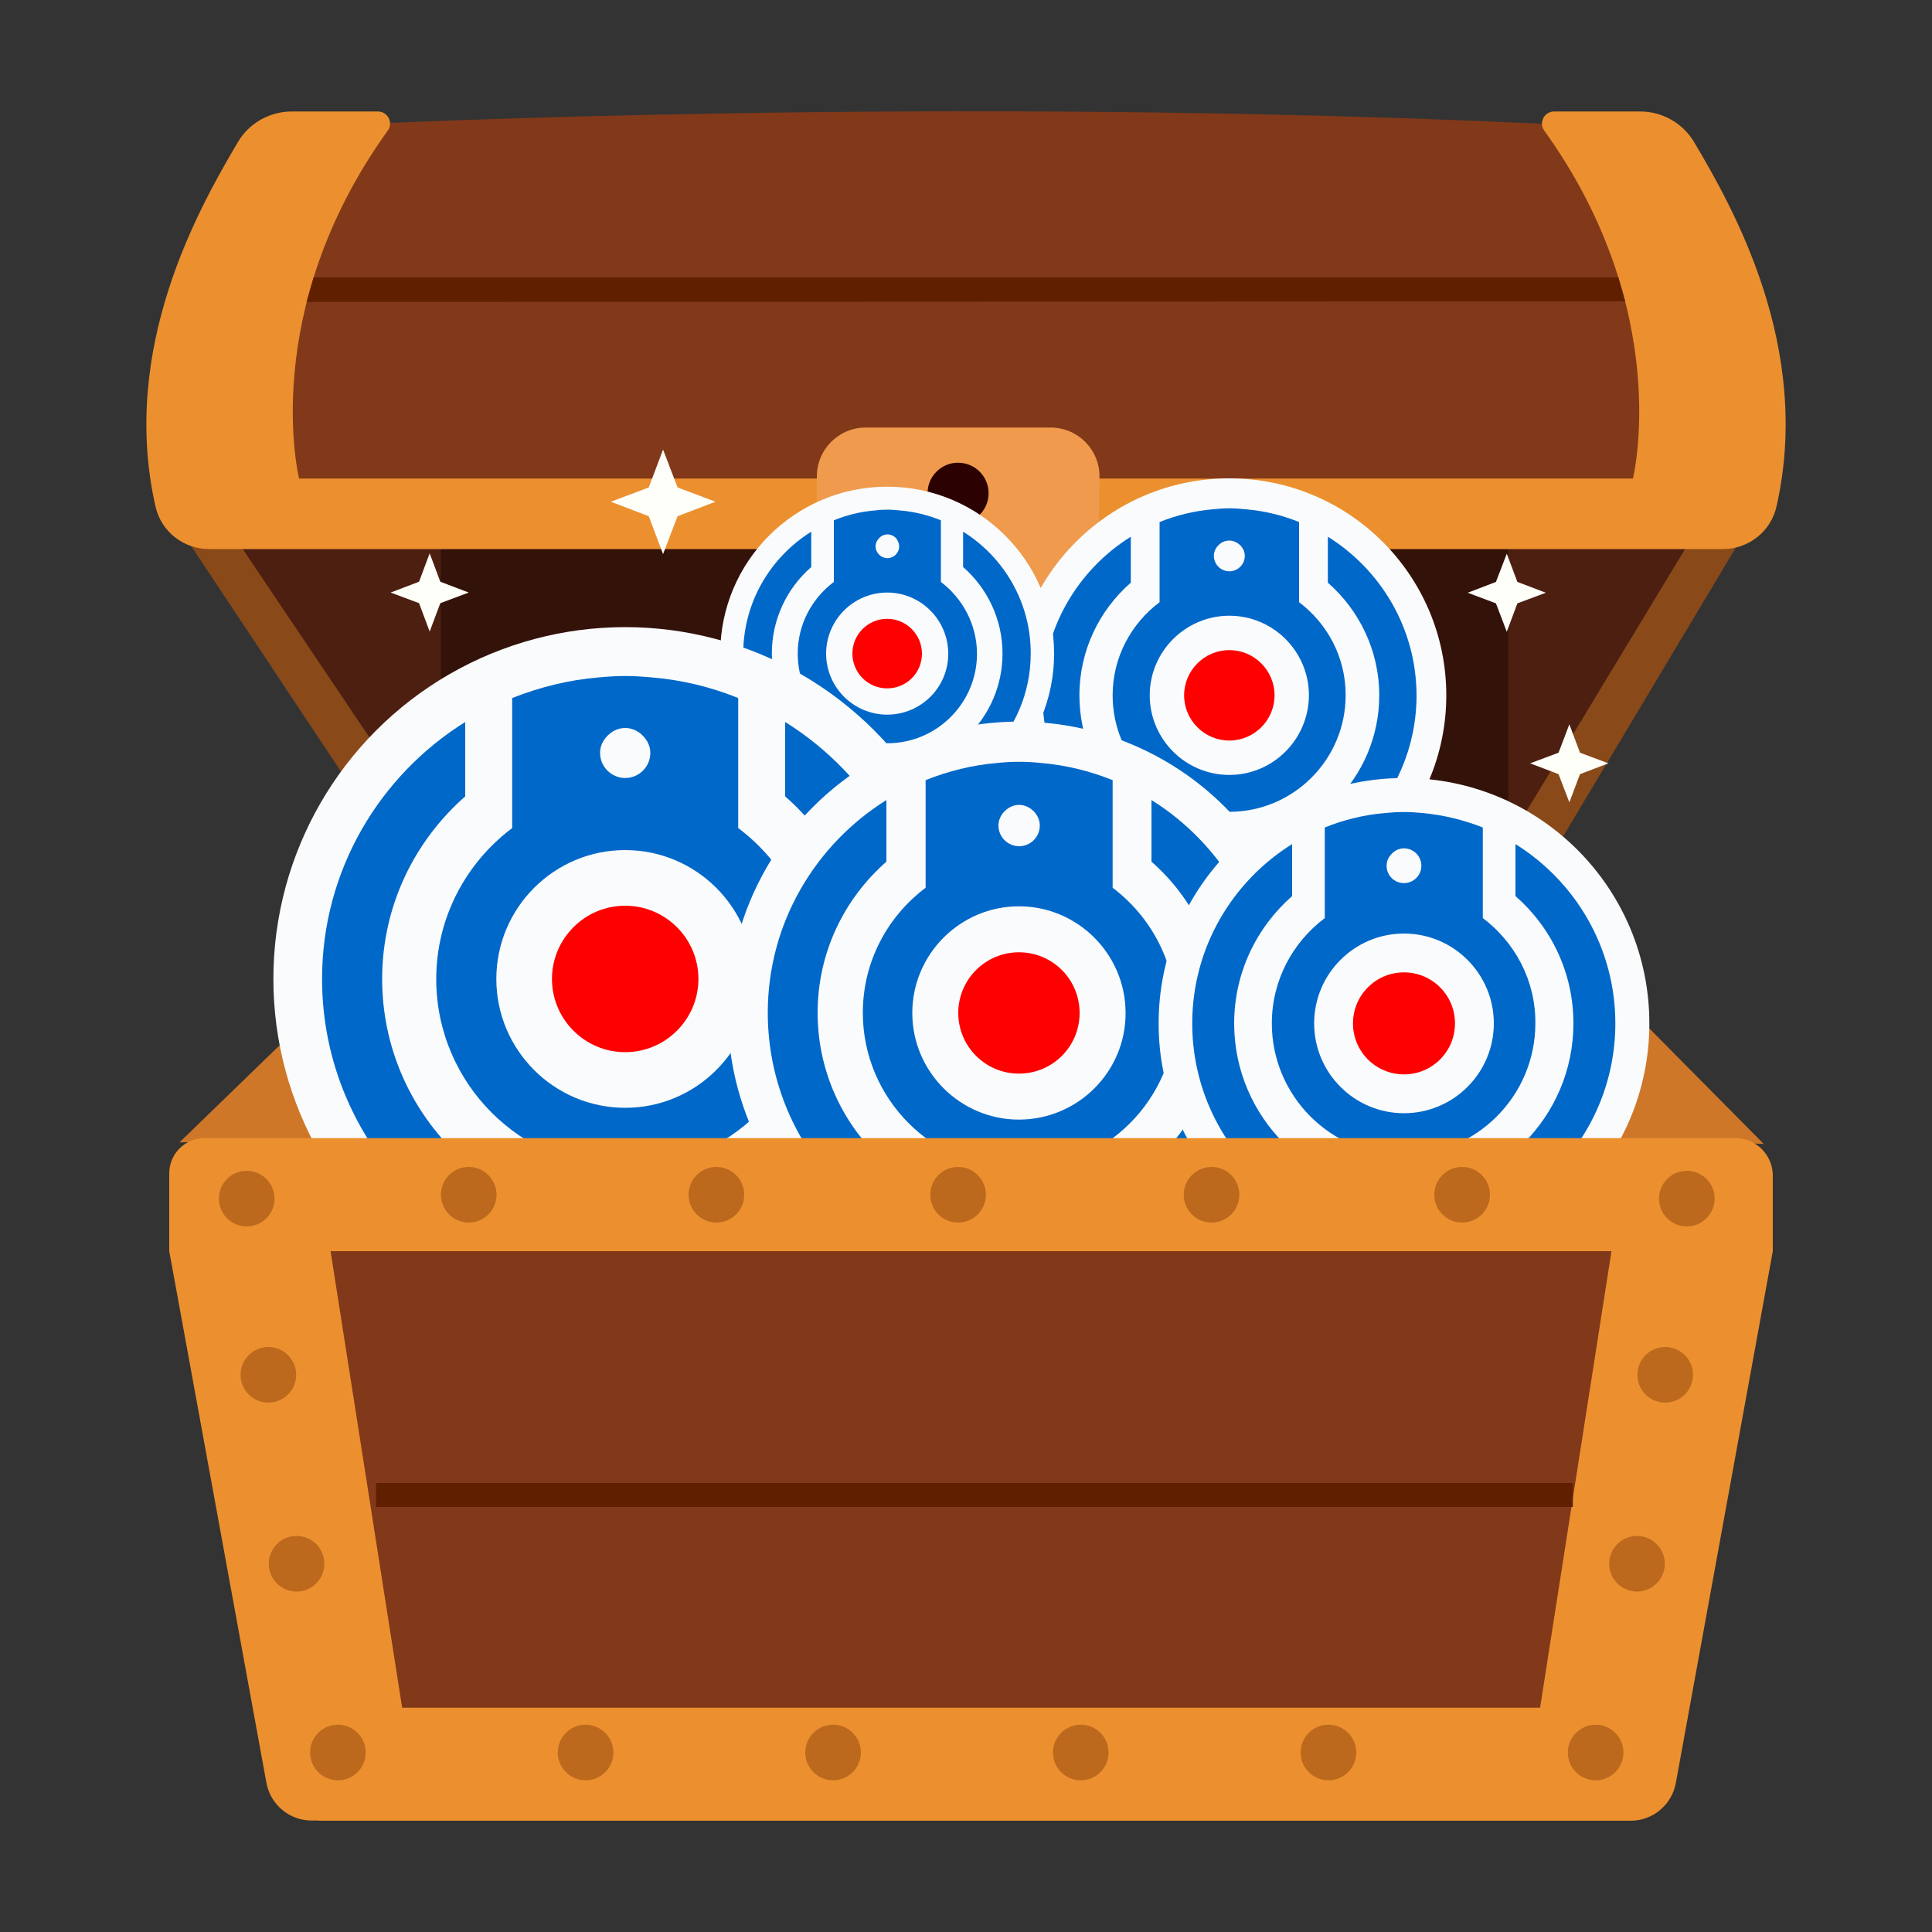 <?xml version="1.0" encoding="utf-8"?>
<!-- Generator: Adobe Illustrator 24.2.0, SVG Export Plug-In . SVG Version: 6.00 Build 0)  -->
<svg version="1.1" id="Layer_1" xmlns="http://www.w3.org/2000/svg" xmlns:xlink="http://www.w3.org/1999/xlink" x="0px" y="0px"
	 viewBox="0 0 100 100" style="enable-background:new 0 0 100 100;" xml:space="preserve">
<rect x="0" y="0" width="100" height="100" fill="#333333" stroke="none"/>
<style type="text/css">
	.st0{fill:#4C1F11;}
	.st1{fill:#33120A;}
	.st2{fill:#894919;}
	.st3{fill:#230202;}
	.st4{fill:#823919;}
	.st5{fill:#CE7728;}
	.st6{fill:#B76623;}
	.st7{fill:#EC902F;}
	.st8{fill:#602000;}
	.st9{fill:#BC691E;}
	.st10{fill:#EF9A4D;}
	.st11{fill:#2B0101;}
	.st12{fill:#FAFBFC;}
	.st13{fill:#0068C9;}
	.st14{fill:#FF0000;}
	.st15{fill:#161616;}
	.st16{fill:#FFFFFA;}
</style>
<g>
	<g>
		<polygon class="st0" points="10.04,26.51 22.82,45.56 78.07,45.56 89.36,25.93 		"/>
		<rect x="22.82" y="17.01" class="st1" width="55.25" height="28.55"/>
		<g>
			<g>
				<polygon class="st2" points="22.13,46.68 9.5,27.67 12.06,27.67 24.85,46.68 				"/>
				<polygon class="st2" points="78.88,46.68 90.66,26.98 88.09,26.98 76.17,46.68 				"/>
			</g>
			<rect x="22.13" y="44.45" class="st2" width="55.94" height="2.23"/>
		</g>
		<rect x="18.93" y="50.67" class="st3" width="63.25" height="14.87"/>
		<path class="st4" d="M19.14,6.41c0,0,29.61-1.46,60.76,0l4.12,0.88l2.36,19.38l-75.75-0.58l3.5-17.92L19.14,6.41z"/>
		<polygon class="st5" points="9.29,59.13 22.13,46.68 22.13,54.67 17.37,58.91 		"/>
		<polygon class="st5" points="91.29,59.21 78.88,46.68 78.88,54.67 83.15,58.91 		"/>
		<rect x="22.13" y="46.68" class="st6" width="56.76" height="7.99"/>
		<path class="st7" d="M87.69,7.36c-0.59-0.99-1.65-1.59-2.8-1.59h-4.45c-0.51,0-0.81,0.58-0.51,0.99
			c6.74,9.37,4.59,18.01,4.59,18.01H52.9h-5.8H15.48c0,0-2.15-8.64,4.59-18.01c0.3-0.41,0-0.99-0.51-0.99h-4.45
			c-1.15,0-2.22,0.6-2.8,1.59c-2,3.39-6.13,10.64-4.26,18.86c0.29,1.29,1.45,2.2,2.77,2.2H47.1h5.8h36.28c1.32,0,2.48-0.91,2.77-2.2
			C93.82,17.99,89.7,10.75,87.69,7.36z"/>
		<polygon class="st8" points="84.12,15.6 15.87,15.63 16.23,14.36 83.77,14.36 		"/>
	</g>
	<g>
		<path class="st9" d="M54.38,22.9h-9.57c-1.4,0-2.53,1.13-2.53,2.53v5.24c0,1.4,1.13,2.53,2.53,2.53h9.57
			c1.4,0,2.53-1.13,2.53-2.53v-5.24C56.91,24.04,55.78,22.9,54.38,22.9z"/>
		<path class="st10" d="M54.38,22.13h-9.57c-1.4,0-2.53,1.13-2.53,2.53v5.24c0,1.4,1.13,2.53,2.53,2.53h9.57
			c1.4,0,2.53-1.13,2.53-2.53v-5.24C56.91,23.26,55.78,22.13,54.38,22.13z"/>
		<g>
			<circle class="st11" cx="49.59" cy="25.53" r="1.58"/>
			<polygon class="st11" points="49.59,25.53 48.21,29.98 51.17,29.98 			"/>
		</g>
	</g>
</g>
<g>
	<g>
		<circle class="st12" cx="63.63" cy="35.99" r="11.23"/>
		<g>
			<path class="st13" d="M68.73,27.78v2.38c1.62,1.42,2.66,3.51,2.66,5.83c0,4.28-3.48,7.76-7.76,7.76s-7.76-3.48-7.76-7.76
				c0-2.32,1.03-4.41,2.66-5.83v-2.38c-2.74,1.71-4.57,4.75-4.57,8.21c0,5.34,4.34,9.68,9.68,9.68s9.68-4.34,9.68-9.68
				C73.31,32.53,71.48,29.5,68.73,27.78z"/>
			<path class="st13" d="M67.24,31.17v-4.15c-0.87-0.35-1.8-0.58-2.77-0.66c-0.28-0.03-0.55-0.05-0.84-0.05s-0.56,0.02-0.84,0.05
				c-0.97,0.08-1.9,0.31-2.77,0.66v4.15c-1.47,1.1-2.43,2.85-2.43,4.82c0,3.33,2.71,6.03,6.03,6.03c3.33,0,6.03-2.71,6.03-6.03
				C69.66,34.02,68.7,32.27,67.24,31.17z M64.43,28.77c0,0.44-0.36,0.8-0.8,0.8c-0.44,0-0.8-0.36-0.8-0.8c0-0.2,0.08-0.38,0.2-0.51
				c0.15-0.17,0.35-0.28,0.6-0.28c0.24,0,0.45,0.12,0.6,0.28C64.35,28.4,64.43,28.57,64.43,28.77z M63.63,40.11
				c-2.27,0-4.12-1.85-4.12-4.12c0-2.27,1.85-4.12,4.12-4.12c2.27,0,4.12,1.85,4.12,4.12C67.74,38.26,65.9,40.11,63.63,40.11z"/>
			<path class="st14" d="M63.63,33.65c-1.29,0-2.34,1.05-2.34,2.34s1.05,2.34,2.34,2.34c1.29,0,2.34-1.05,2.34-2.34
				S64.92,33.65,63.63,33.65z"/>
		</g>
	</g>
	<g>
		<circle class="st12" cx="45.92" cy="33.83" r="8.64"/>
		<g>
			<path class="st13" d="M49.85,27.52v1.83c1.25,1.09,2.04,2.7,2.04,4.48c0,3.29-2.68,5.97-5.97,5.97c-3.29,0-5.97-2.68-5.97-5.97
				c0-1.79,0.79-3.39,2.04-4.48v-1.83c-2.11,1.32-3.52,3.65-3.52,6.31c0,4.1,3.34,7.44,7.44,7.44s7.44-3.34,7.44-7.44
				C53.36,31.17,51.95,28.83,49.85,27.52z"/>
			<path class="st13" d="M48.7,30.12v-3.19c-0.67-0.27-1.38-0.45-2.13-0.51c-0.21-0.02-0.42-0.04-0.64-0.04s-0.43,0.01-0.64,0.04
				c-0.75,0.06-1.46,0.24-2.13,0.51v3.19c-1.13,0.85-1.87,2.19-1.87,3.71c0,2.56,2.08,4.64,4.64,4.64c2.56,0,4.64-2.08,4.64-4.64
				C50.56,32.31,49.82,30.97,48.7,30.12z M46.54,28.28c0,0.34-0.28,0.61-0.61,0.61s-0.61-0.28-0.61-0.61c0-0.16,0.06-0.29,0.16-0.4
				c0.11-0.13,0.27-0.22,0.46-0.22c0.18,0,0.35,0.09,0.46,0.22C46.47,27.99,46.54,28.12,46.54,28.28z M45.92,36.99
				c-1.74,0-3.16-1.42-3.16-3.16c0-1.74,1.42-3.16,3.16-3.16s3.16,1.42,3.16,3.16C49.09,35.57,47.67,36.99,45.92,36.99z"/>
			<path class="st14" d="M45.92,32.03c-0.99,0-1.8,0.8-1.8,1.8c0,0.99,0.8,1.8,1.8,1.8s1.8-0.8,1.8-1.8
				C47.72,32.84,46.91,32.03,45.92,32.03z"/>
		</g>
	</g>
	<g>
		<circle class="st12" cx="32.36" cy="50.67" r="18.21"/>
		<g>
			<path class="st13" d="M40.64,37.37v3.85c2.63,2.31,4.3,5.68,4.3,9.45c0,6.94-5.64,12.58-12.58,12.58s-12.58-5.64-12.58-12.58
				c0-3.77,1.67-7.14,4.3-9.45v-3.85c-4.44,2.77-7.41,7.69-7.41,13.3c0,8.65,7.04,15.69,15.69,15.69s15.69-7.04,15.69-15.69
				C48.05,45.06,45.08,40.14,40.64,37.37z"/>
			<path class="st13" d="M38.21,42.86v-6.73c-1.41-0.57-2.92-0.94-4.5-1.07c-0.45-0.04-0.89-0.07-1.35-0.07
				c-0.46,0-0.91,0.03-1.35,0.07c-1.58,0.13-3.08,0.51-4.5,1.07v6.73c-2.38,1.79-3.93,4.62-3.93,7.82c0,5.39,4.39,9.78,9.78,9.78
				s9.78-4.39,9.78-9.78C42.15,47.47,40.58,44.64,38.21,42.86z M33.66,38.97c0,0.71-0.58,1.3-1.3,1.3c-0.71,0-1.3-0.58-1.3-1.3
				c0-0.33,0.13-0.61,0.33-0.83c0.24-0.27,0.57-0.46,0.97-0.46c0.39,0,0.73,0.19,0.97,0.46C33.52,38.36,33.66,38.64,33.66,38.97z
				 M32.36,57.34c-3.68,0-6.67-2.99-6.67-6.67c0-3.68,2.99-6.67,6.67-6.67c3.68,0,6.67,2.99,6.67,6.67
				C39.03,54.35,36.04,57.34,32.36,57.34z"/>
			<path class="st14" d="M32.36,46.88c-2.09,0-3.79,1.7-3.79,3.79s1.7,3.79,3.79,3.79s3.79-1.7,3.79-3.79S34.45,46.88,32.36,46.88z"
				/>
		</g>
	</g>
	<g>
		<circle class="st12" cx="52.74" cy="52.42" r="15.07"/>
		<g>
			<path class="st13" d="M59.6,41.41v3.19c2.18,1.91,3.56,4.71,3.56,7.82c0,5.74-4.67,10.42-10.42,10.42s-10.42-4.67-10.42-10.42
				c0-3.12,1.38-5.91,3.56-7.82v-3.19c-3.68,2.3-6.14,6.37-6.14,11.01c0,7.16,5.83,12.99,12.99,12.99s12.99-5.83,12.99-12.99
				C65.73,47.78,63.27,43.7,59.6,41.41z"/>
			<path class="st13" d="M57.59,45.95v-5.57c-1.17-0.47-2.42-0.78-3.72-0.89c-0.37-0.04-0.74-0.06-1.12-0.06s-0.75,0.02-1.12,0.06
				c-1.31,0.11-2.55,0.42-3.72,0.89v5.57c-1.97,1.48-3.25,3.82-3.25,6.47c0,4.46,3.64,8.1,8.1,8.1s8.1-3.64,8.1-8.1
				C60.84,49.77,59.55,47.43,57.59,45.95z M53.82,42.73c0,0.59-0.48,1.07-1.07,1.07s-1.07-0.48-1.07-1.07
				c0-0.27,0.11-0.51,0.27-0.69c0.2-0.22,0.47-0.38,0.8-0.38c0.32,0,0.6,0.16,0.8,0.38C53.71,42.23,53.82,42.46,53.82,42.73z
				 M52.74,57.95c-3.04,0-5.52-2.48-5.52-5.52c0-3.04,2.48-5.52,5.52-5.52s5.52,2.48,5.52,5.52C58.27,55.47,55.79,57.95,52.74,57.95
				z"/>
			<path class="st14" d="M52.74,49.29c-1.73,0-3.14,1.4-3.14,3.14c0,1.73,1.4,3.14,3.14,3.14s3.14-1.4,3.14-3.14
				C55.88,50.69,54.48,49.29,52.74,49.29z"/>
		</g>
	</g>
	<g>
		<circle class="st12" cx="72.67" cy="52.97" r="12.7"/>
		<g>
			<path class="st13" d="M78.44,43.69v2.69c1.84,1.61,3,3.96,3,6.59c0,4.84-3.94,8.78-8.78,8.78c-4.84,0-8.78-3.94-8.78-8.78
				c0-2.63,1.17-4.98,3-6.59v-2.69c-3.1,1.93-5.17,5.37-5.17,9.28c0,6.04,4.91,10.95,10.95,10.95s10.95-4.91,10.95-10.95
				C83.61,49.06,81.54,45.62,78.44,43.69z"/>
			<path class="st13" d="M76.75,47.52v-4.69c-0.99-0.39-2.04-0.65-3.14-0.75c-0.31-0.03-0.62-0.05-0.95-0.05
				c-0.32,0-0.63,0.02-0.95,0.05c-1.1,0.09-2.15,0.35-3.14,0.75v4.69c-1.66,1.25-2.74,3.22-2.74,5.45c0,3.76,3.06,6.82,6.82,6.82
				c3.76,0,6.82-3.06,6.82-6.82C79.49,50.74,78.4,48.76,76.75,47.52z M73.57,44.81c0,0.5-0.41,0.9-0.9,0.9c-0.5,0-0.9-0.4-0.9-0.9
				c0-0.23,0.09-0.43,0.23-0.58c0.17-0.19,0.39-0.32,0.68-0.32c0.27,0,0.51,0.13,0.68,0.32C73.48,44.38,73.57,44.58,73.57,44.81z
				 M72.67,57.62c-2.57,0-4.65-2.09-4.65-4.65c0-2.57,2.09-4.65,4.65-4.65c2.57,0,4.65,2.09,4.65,4.65
				C77.32,55.54,75.23,57.62,72.67,57.62z"/>
			<path class="st14" d="M72.67,50.33c-1.46,0-2.64,1.18-2.64,2.64s1.18,2.64,2.64,2.64c1.46,0,2.64-1.18,2.64-2.64
				S74.13,50.33,72.67,50.33z"/>
		</g>
	</g>
</g>
<g>
	<rect x="14.15" y="61.45" class="st4" width="69.87" height="29.47"/>
	<path class="st15" d="M8.76,64.76"/>
	<path class="st7" d="M17.11,64.76l4.62,29.47h-5.6c-1.15,0-2.13-0.82-2.34-1.95L8.76,64.76H17.11z"/>
	<path class="st7" d="M83.41,64.76L78.8,94.24h5.6c1.15,0,2.13-0.82,2.34-1.95l5.02-27.53H83.41z"/>
	<rect x="16.49" y="88.39" class="st7" width="66.51" height="5.85"/>
	<path class="st7" d="M91.76,64.76H8.76v-4.03c0-1.01,0.82-1.82,1.82-1.82h79.24c1.07,0,1.94,0.87,1.94,1.94V64.76z"/>
	<g>
		<g>
			<circle class="st9" cx="82.59" cy="90.71" r="1.44"/>
			<circle class="st9" cx="84.73" cy="80.94" r="1.44"/>
			<circle class="st9" cx="86.19" cy="71.16" r="1.44"/>
			<circle class="st9" cx="87.31" cy="62.04" r="1.44"/>
		</g>
		<g>
			<circle class="st9" cx="17.49" cy="90.71" r="1.44"/>
			<circle class="st9" cx="30.31" cy="90.71" r="1.44"/>
			<circle class="st9" cx="43.12" cy="90.71" r="1.44"/>
			<circle class="st9" cx="55.94" cy="90.71" r="1.44"/>
			<circle class="st9" cx="68.76" cy="90.71" r="1.44"/>
			<circle class="st9" cx="24.26" cy="61.84" r="1.44"/>
			<path class="st9" d="M35.64,61.84c0,0.79,0.64,1.44,1.44,1.44c0.79,0,1.44-0.64,1.44-1.44c0-0.79-0.64-1.44-1.44-1.44
				C36.28,60.4,35.64,61.04,35.64,61.84z"/>
			<path class="st9" d="M48.15,61.84c0,0.79,0.64,1.44,1.44,1.44c0.79,0,1.44-0.64,1.44-1.44c0-0.79-0.64-1.44-1.44-1.44
				C48.8,60.4,48.15,61.04,48.15,61.84z"/>
			<circle class="st9" cx="62.71" cy="61.84" r="1.44"/>
			<path class="st9" d="M74.24,61.84c0,0.79,0.64,1.44,1.44,1.44c0.79,0,1.44-0.64,1.44-1.44c0-0.79-0.64-1.44-1.44-1.44
				C74.88,60.4,74.24,61.04,74.24,61.84z"/>
			<circle class="st9" cx="15.35" cy="80.94" r="1.44"/>
			<circle class="st9" cx="13.89" cy="71.16" r="1.44"/>
			<circle class="st9" cx="12.77" cy="62.04" r="1.44"/>
		</g>
	</g>
	<rect x="19.46" y="76.76" class="st8" width="61.95" height="1.24"/>
</g>
<polygon class="st16" points="34.32,23.27 35.07,25.23 37.03,25.97 35.07,26.72 34.32,28.68 33.58,26.72 31.62,25.97 33.58,25.23 
	"/>
<polygon class="st16" points="81.23,37.49 81.78,38.96 83.25,39.51 81.78,40.07 81.23,41.53 80.67,40.07 79.2,39.51 80.67,38.96 "/>
<polygon class="st16" points="22.24,28.64 22.79,30.11 24.26,30.67 22.79,31.22 22.24,32.69 21.69,31.22 20.22,30.67 21.69,30.11 
	"/>
<polygon class="st16" points="77.99,28.66 78.54,30.12 80.01,30.68 78.54,31.23 77.99,32.7 77.43,31.23 75.97,30.68 77.43,30.12 "/>
</svg>
